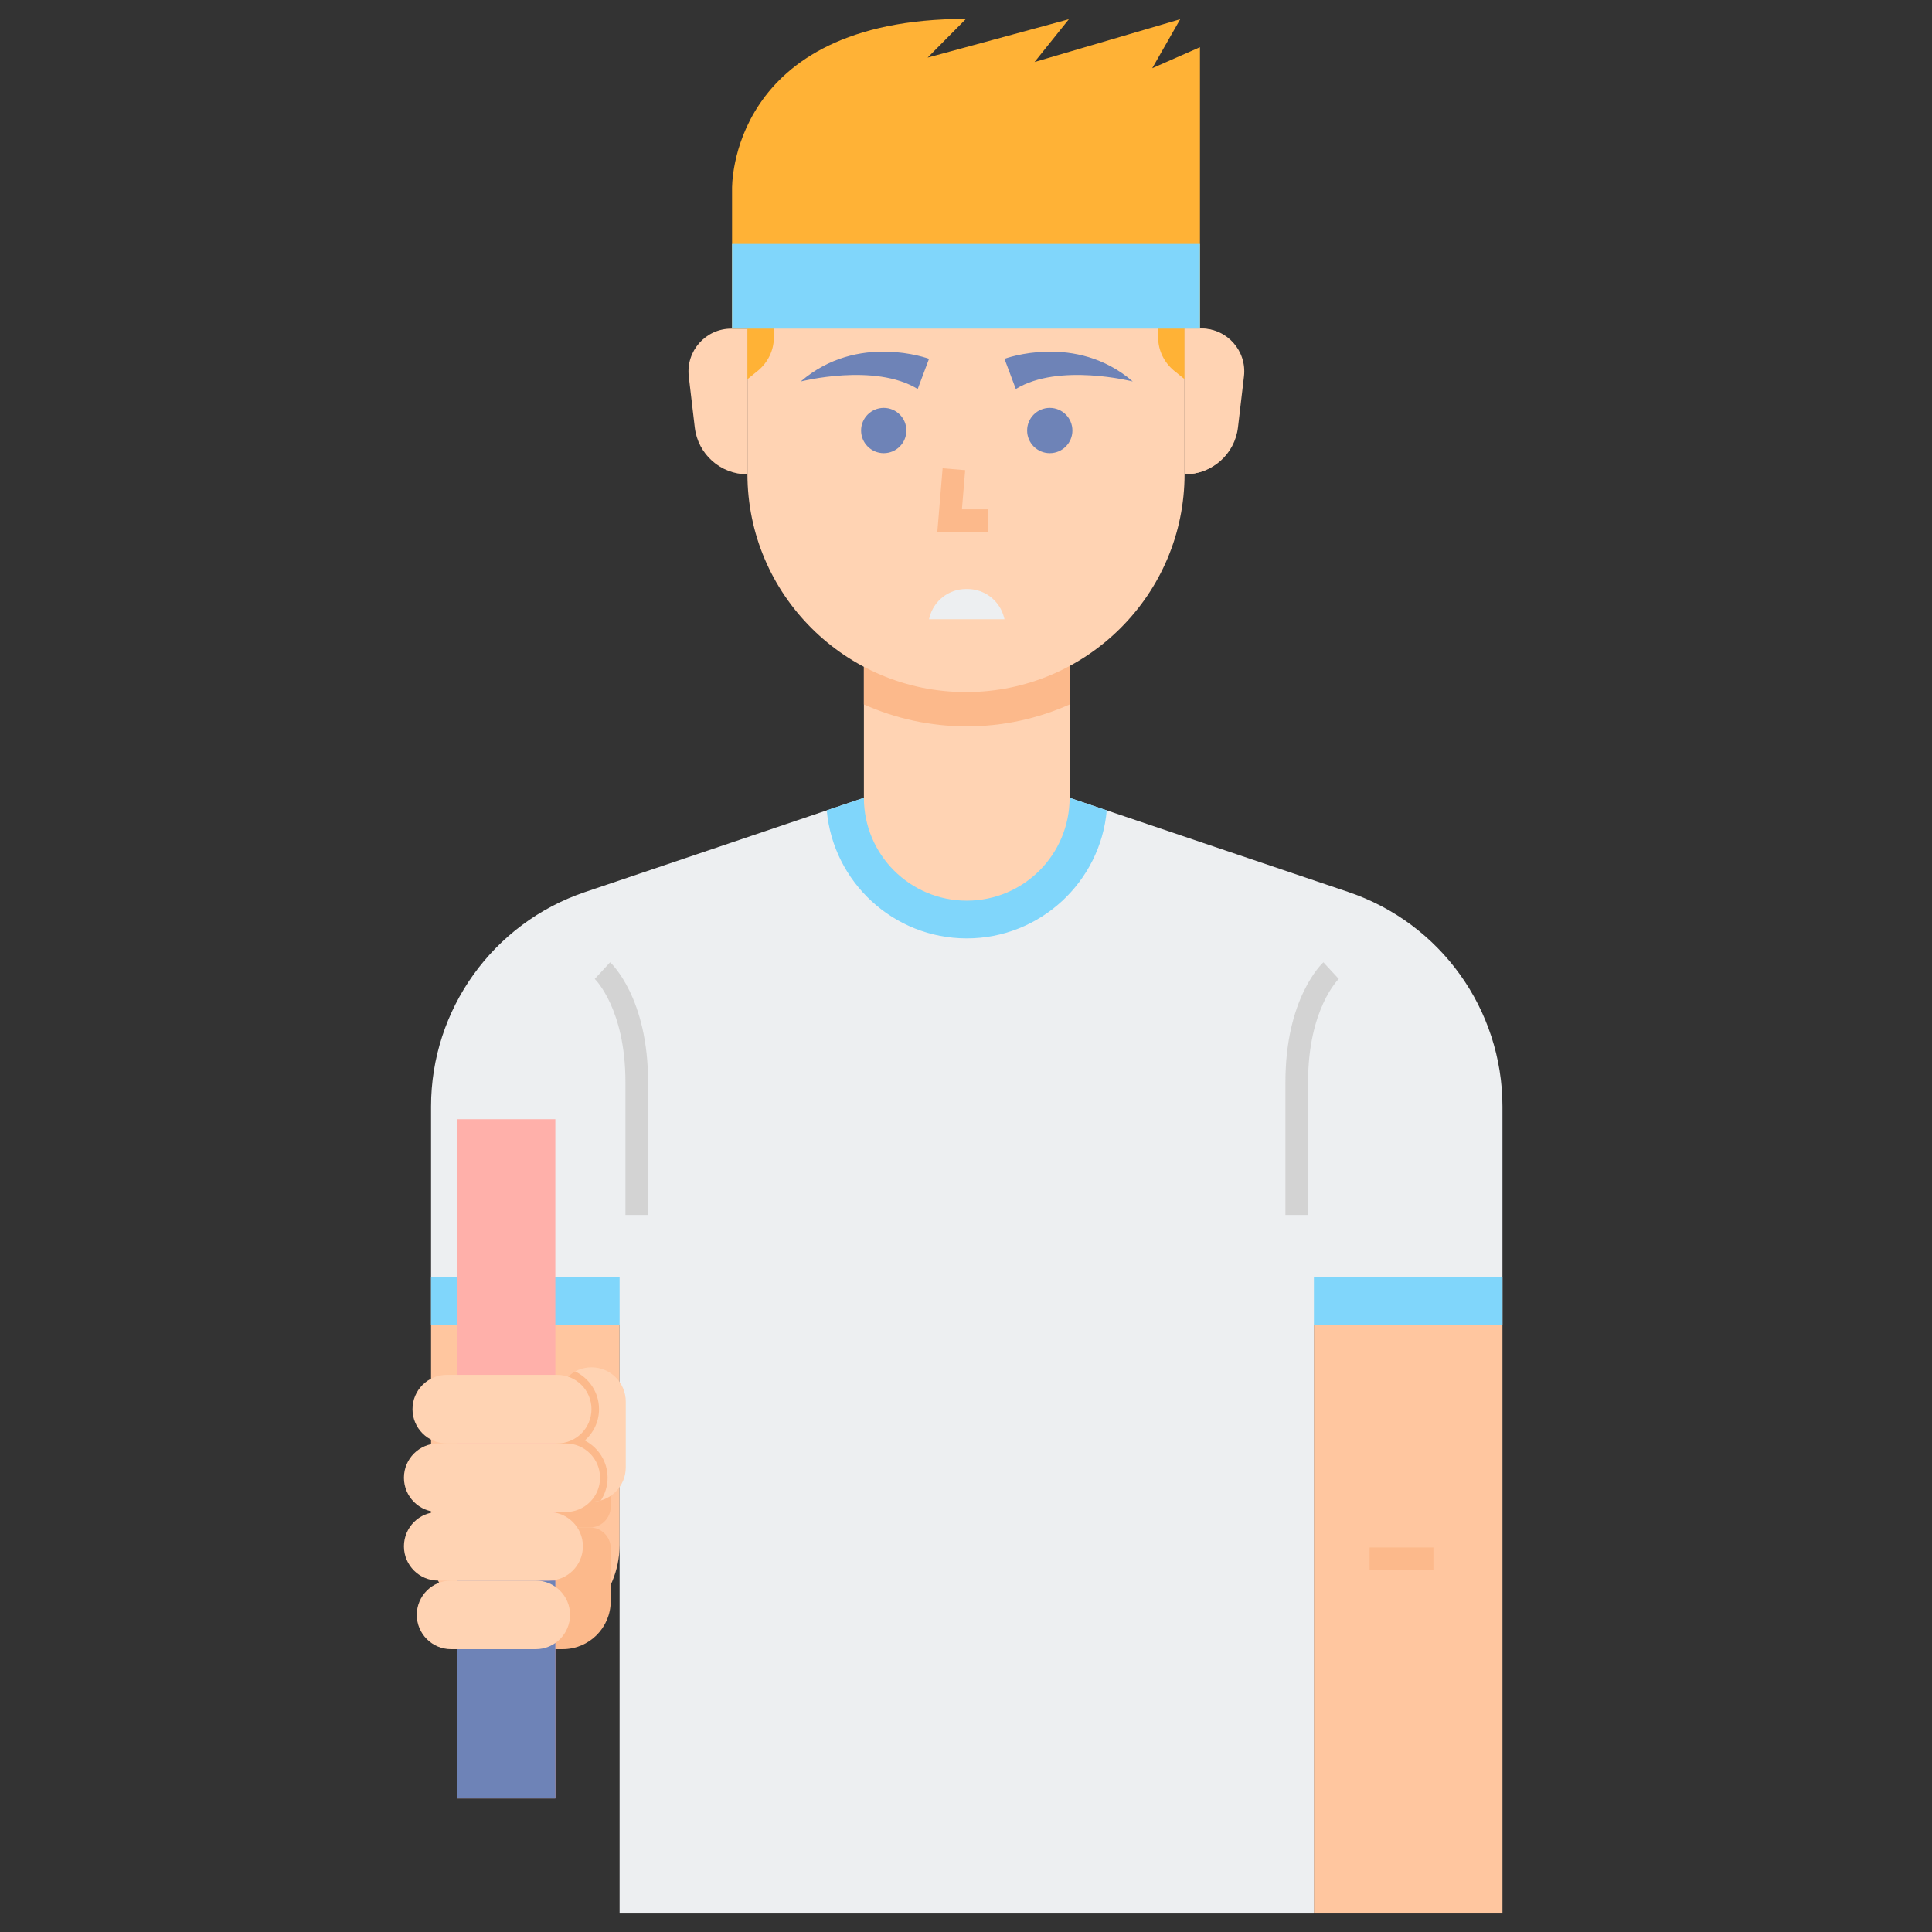 <svg id="Layer_1" enable-background="new 0 0 512 512" height="512" viewBox="0 0 512 512" width="512" xmlns="http://www.w3.org/2000/svg"><rect x="0" y="0" width="512" height="512" fill="#333333" stroke="none"/><path d="m139.216 434.365c-13.798 0-24.984-11.186-24.984-24.984v-58.187h49.968v58.187c0 13.798-11.185 24.984-24.984 24.984z" fill="#ffc69f"/><path d="m348.2 351.194h49.968v155.9h-49.968z" fill="#ffc69f"/><path d="m357.378 236.409-73.919-24.98h-27.259-27.258l-73.919 24.98c-24.38 8.239-40.791 31.108-40.791 56.842v57.943h49.968v155.9h92 92v-155.9h49.968v-57.943c.001-25.735-16.41-48.603-40.79-56.842z" fill="#edeff1"/><path d="m346.653 321.968h-6v-35.208c0-22.264 9.648-31.364 10.059-31.741l4.073 4.406c-.081.077-8.131 7.938-8.131 27.335v35.208z" fill="#d3d3d3"/><path d="m171.748 321.968h-6v-35.208c0-19.397-8.05-27.258-8.131-27.335l4.073-4.406c.411.376 10.059 9.477 10.059 31.741v35.208z" fill="#d3d3d3"/><path d="m114.232 338.428h49.968v12.766h-49.968z" fill="#80d6fb"/><path d="m283.458 211.429h-27.258-27.258l-9.844 3.326c1.689 18.991 17.679 33.931 37.101 33.931s35.412-14.941 37.102-33.931z" fill="#80d6fb"/><path d="m256.2 238.687c-15.054 0-27.258-12.204-27.258-27.258v-39.38h54.516v39.38c0 15.054-12.203 27.258-27.258 27.258z" fill="#ffd3b3"/><path d="m228.942 186.684c8.334 3.721 17.554 5.809 27.258 5.809s18.924-2.087 27.258-5.809v-14.635h-54.516z" fill="#fcb98b"/><path d="m313.923 125.587c0 31.933-25.99 57.82-57.923 57.82s-57.923-25.887-57.923-57.82v-56.891h115.846z" fill="#ffd3b3"/><path d="m246.2 95.094s-18.857-7.061-34 6c0 0 19.625-5 31 2z" fill="#6e83b7"/><circle cx="234.2" cy="114.094" fill="#6e83b7" r="6"/><circle cx="278.2" cy="114.094" fill="#6e83b7" r="6"/><path d="m266.2 95.094s18.857-7.061 34 6c0 0-19.625-5-31 2z" fill="#6e83b7"/><path d="m266.2 164.094h-20l.106-.425c1.113-4.452 5.113-7.575 9.701-7.575h.384c4.589 0 8.589 3.123 9.701 7.575z" fill="#edeff1"/><path d="m314.123 87.055h4.264c6.799 0 12.074 5.933 11.28 12.684l-1.591 13.523c-.832 7.075-6.829 12.408-13.953 12.408z" fill="#ffd3b3"/><path d="m198.077 87.087h-4.264c-6.799 0-12.074 5.933-11.28 12.684l1.591 13.523c.832 7.075 6.829 12.408 13.953 12.408z" fill="#ffd3b3"/><path d="m261.879 140.977h-13.482l1.406-16.878 5.98.498-.866 10.38h6.962z" fill="#fcb98b"/><path d="m305.351 18.077 7.413-12.983-38.591 11.333 9.086-11.333-37.425 10.167 10.167-10.261c-63.167 0-62 45.094-62 45.094v18.602 18.398h4.076v13.389l2.82-2.273c2.59-2.158 4.18-5.355 4.18-8.726v-20.788s24.924 7.648 50.924 7.648 50.922-7.648 50.922-7.648v20.789c0 3.371 1.59 6.568 4.18 8.726l2.82 2.273v-13.39h4.078v-74.584z" fill="#ffb236"/><path d="m313.923 87.087h4.264c6.798 0 12.074 5.933 11.28 12.684l-1.591 13.523c-.832 7.075-6.829 12.408-13.953 12.408z" fill="#ffd3b3"/><path d="m193.999 64.646h124.001v22.44h-124.001z" fill="#80d6fb"/><path d="m156.337 404.785h-35.167v-35.186h40.676v29.676c.001 3.043-2.466 5.51-5.509 5.51z" fill="#fcb98b"/><path d="m156.337 404.785h-35.167v32.258h27.955c7.026 0 12.722-5.696 12.722-12.722v-14.027c0-3.042-2.467-5.509-5.51-5.509z" fill="#fcb98b"/><path d="m147.661 388.884v-17.443c0-5.018 4.068-9.086 9.086-9.086 5.018 0 9.086 4.068 9.086 9.086v17.443c0 5.018-4.068 9.086-9.086 9.086-5.018 0-9.086-4.067-9.086-9.086z" fill="#ffd3b3"/><path d="m154.973 381.752c2.308-2.033 3.774-5.001 3.774-8.311 0-4.405-2.589-8.208-6.321-9.994-2.838 1.537-4.765 4.54-4.765 7.994v17.443c0 5.018 4.068 9.086 9.086 9.086.865 0 1.699-.129 2.492-.354 1.121-1.732 1.78-3.79 1.78-6.003-.001-4.297-2.463-8.022-6.046-9.861z" fill="#fcb98b"/><path d="m121.17 296.599h26v180h-26z" fill="#ffb0aa"/><path d="m121.17 418.871h26v57.729h-26z" fill="#6e83b7"/><g fill="#ffd3b3"><path d="m147.661 382.527h-29.258c-5.018 0-9.086-4.068-9.086-9.086 0-5.018 4.068-9.086 9.086-9.086h29.258c5.018 0 9.086 4.068 9.086 9.086 0 5.018-4.068 9.086-9.086 9.086z"/><path d="m145.389 418.871h-29.258c-5.018 0-9.086-4.068-9.086-9.086 0-5.018 4.068-9.086 9.086-9.086h29.258c5.018 0 9.086 4.068 9.086 9.086 0 5.018-4.068 9.086-9.086 9.086z"/><path d="m141.982 437.043h-22.443c-5.018 0-9.086-4.068-9.086-9.086 0-5.018 4.068-9.086 9.086-9.086h22.443c5.018 0 9.086 4.068 9.086 9.086 0 5.018-4.068 9.086-9.086 9.086z"/><path d="m149.932 400.699h-33.801c-5.018 0-9.086-4.068-9.086-9.086 0-5.018 4.068-9.086 9.086-9.086h33.801c5.018 0 9.086 4.068 9.086 9.086 0 5.018-4.068 9.086-9.086 9.086z"/></g><path d="m348.2 338.428h49.968v12.766h-49.968z" fill="#80d6fb"/><path d="m362.96 410.094h16.907v6h-16.907z" fill="#fcb98b"/></svg>